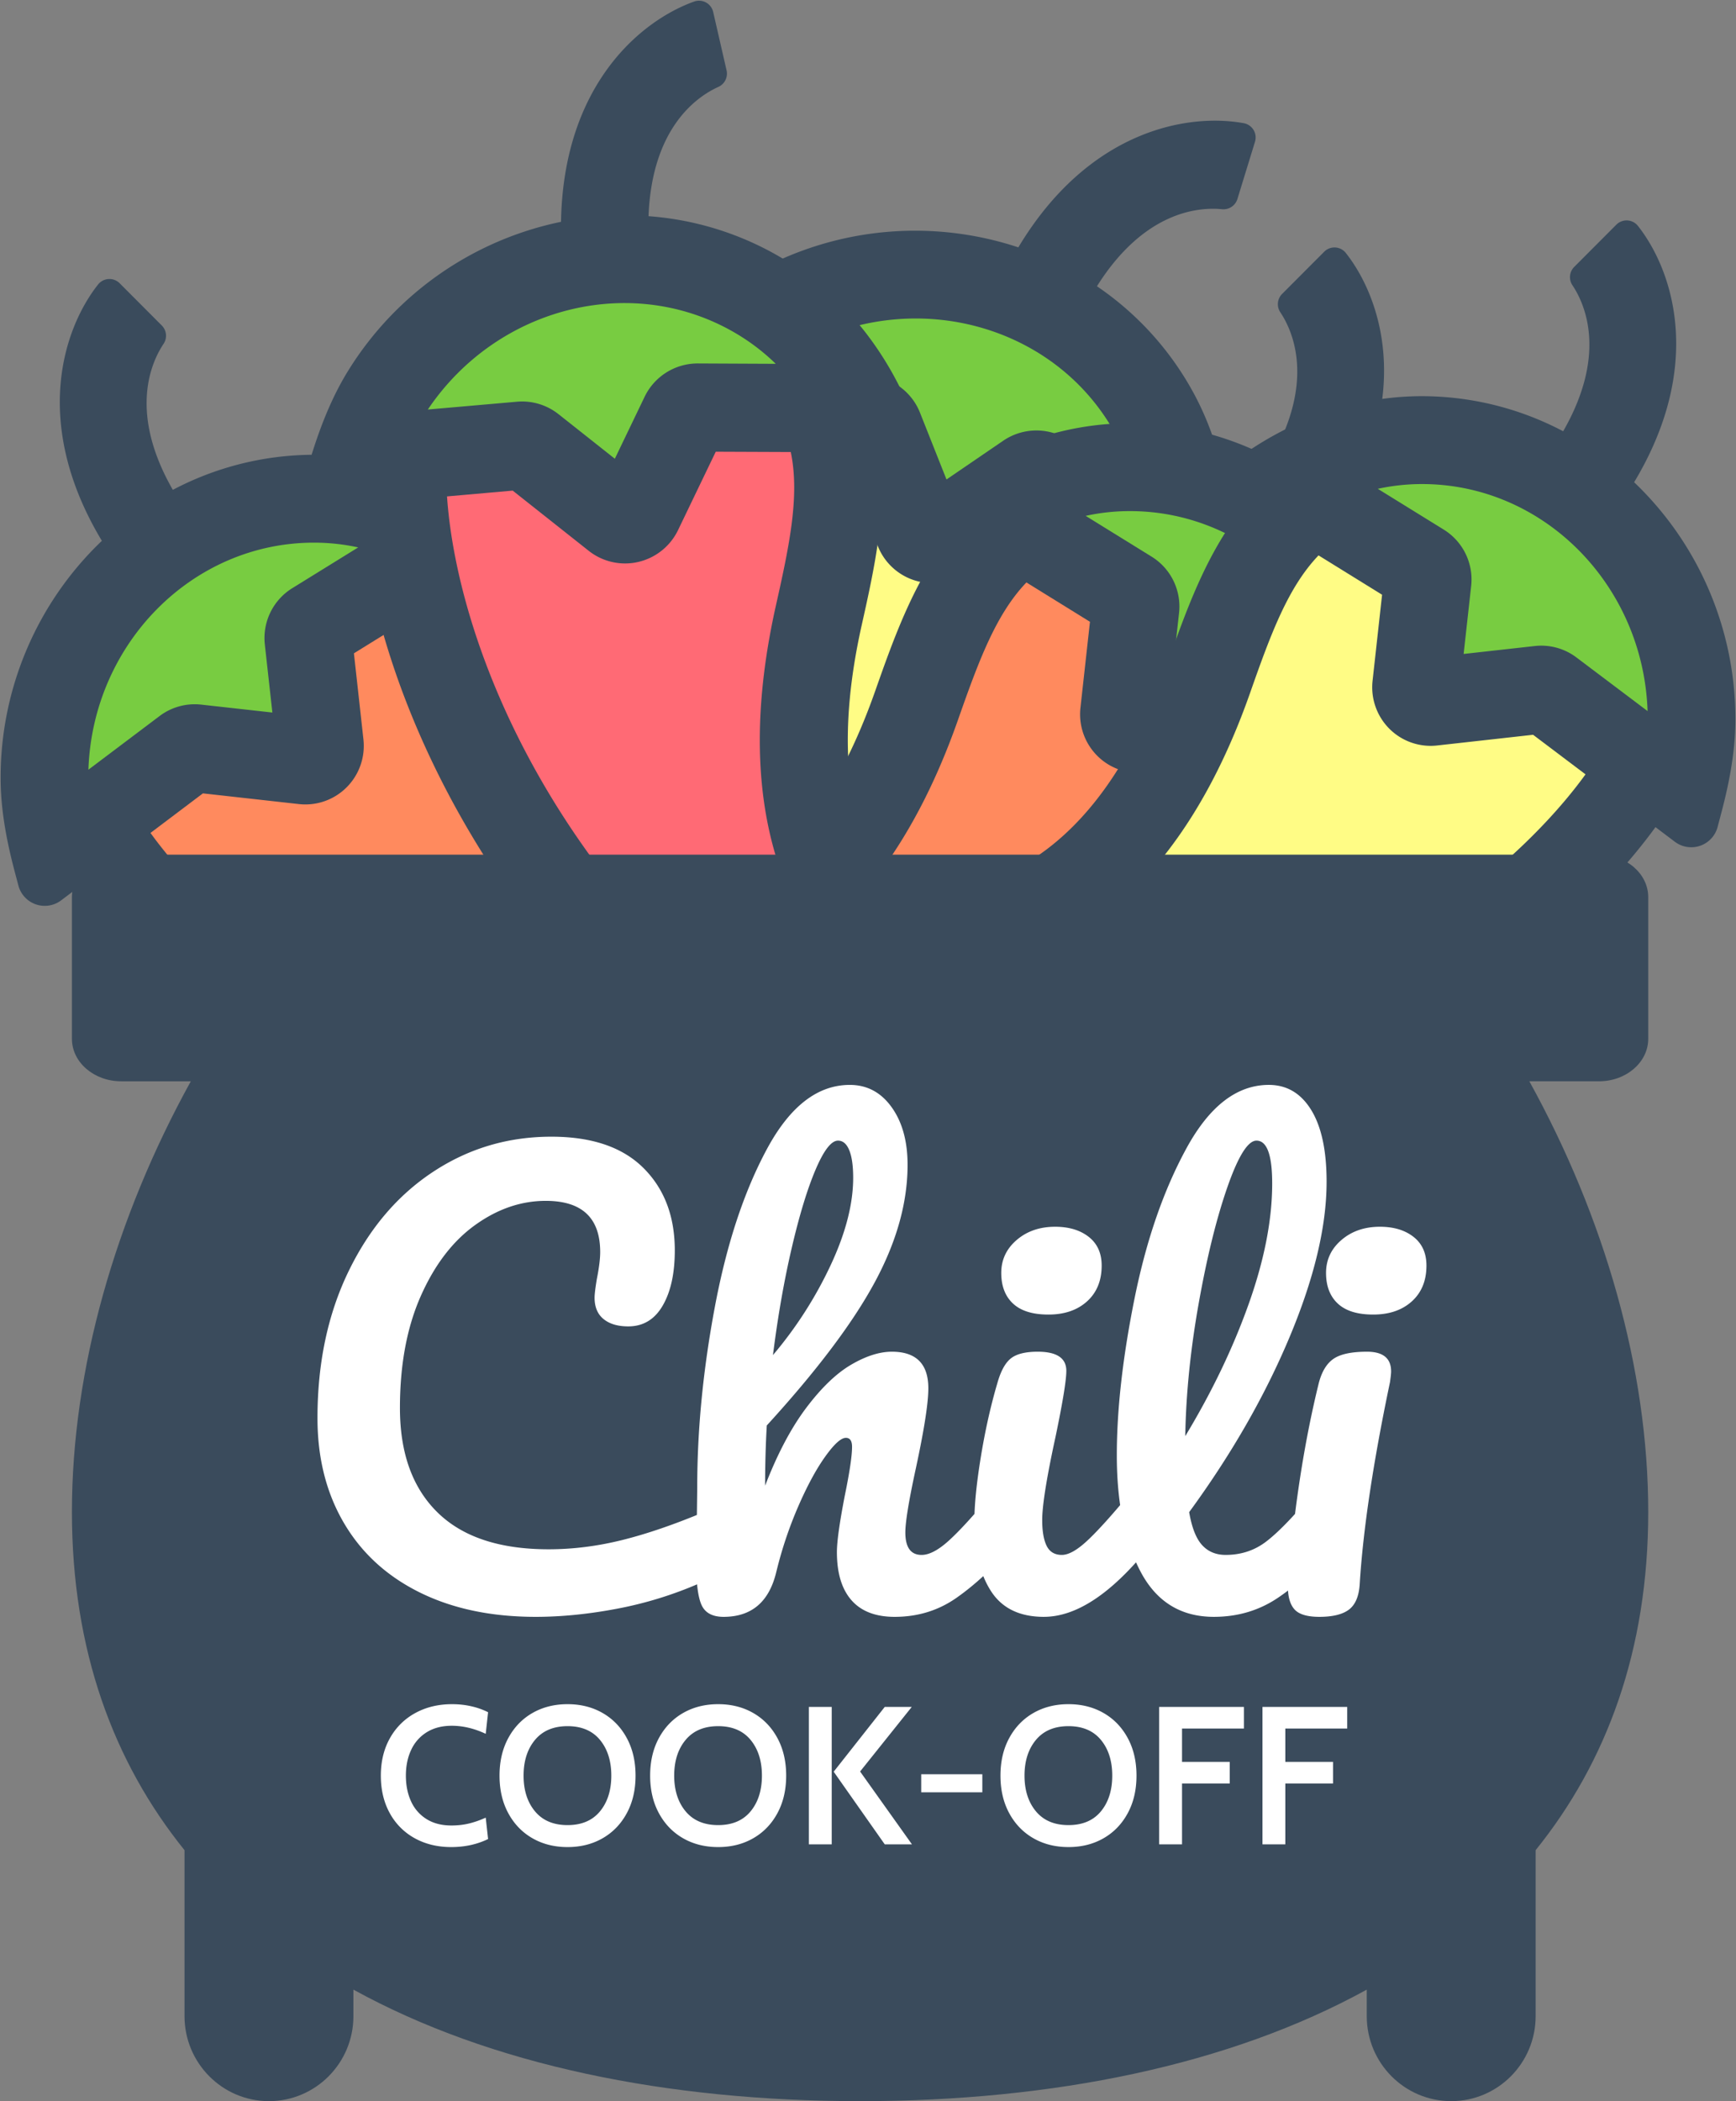 <svg width="238" height="288" xmlns="http://www.w3.org/2000/svg"><rect width="100%" height="100%" fill="#808080" stroke="none"/><g fill-rule="nonzero" fill="none"><path d="M139.61 33.907c9.632-16.042 23.188-18.435 30.934-17.016a1.993 1.993 0 011.506 2.56l-2.404 7.822a1.997 1.997 0 01-2.107 1.405c-3.286-.33-10.72.334-17.152 10.56a41.713 41.713 0 0113.386 14.886c6.456 12.143 4.592 23.841 4.46 25.627a4.327 4.327 0 01-2.301 3.508 4.327 4.327 0 01-4.194-.088c-3.167 7.326-8.757 13.451-14.042 19.195-20.72 22.512-14.978 37.661-12.396 44.236 4.198 8.885.515 19.509-8.296 23.926-8.81 4.418-19.525 1.012-24.13-7.67-22.637-44.183-17.682-86.386-6.553-109.262l-3.032-1.41a3.745 3.745 0 01-2.121-2.83 3.76 3.76 0 011.18-3.34c2.034-1.858 6.362-6.142 11.86-9.065a45.023 45.023 0 0135.403-3.044z" fill="#3A4B5C"/><path d="M153.094 59.802c-7.866-14.794-26.583-20.358-42.162-12.743l11.12 5.184a8.022 8.022 0 014.073 4.314l3.636 9.164 7.774-5.309a8.07 8.07 0 018.614-.312l9.223 5.382a28.607 28.607 0 00-2.278-5.68z" fill="#78CC41"/><path d="M113.552 157.18c1.563 2.94 5.221 4.053 8.17 2.485s4.072-5.222 2.509-8.162c-2.812-7.173-11.81-28.623 14.572-57.293 5.752-6.248 10.393-11.41 12.309-17.226l-8.887-5.18-9.842 6.716a8.077 8.077 0 01-6.903 1.059 8.026 8.026 0 01-5.128-4.718l-4.9-12.358-8.196-3.815c-9.008 18.396-15.15 56.613 6.296 98.493z" fill="#FFFC85"/><path d="M183.985 69.804c9.605-15.97 5.37-29.01.5-35.159a1.985 1.985 0 00-2.955-.128l-5.756 5.772a1.99 1.99 0 00-.25 2.51c1.826 2.735 4.72 9.584-1.267 20.021a41.559 41.559 0 00-19.354-4.81c-13.7 0-23.117 7.11-24.626 8.06a4.31 4.31 0 00-2.01 3.664 4.309 4.309 0 002.04 3.647c-4.963 6.21-7.736 13.99-10.316 21.324-10.111 28.747-26.121 30.782-33.111 31.585-9.78.463-17.4 8.67-17.165 18.484.235 9.814 8.241 17.644 18.03 17.635 49.45-.753 84.252-24.845 99.168-45.329l2.658 2.008a3.73 3.73 0 003.481.542 3.745 3.745 0 002.385-2.6c.684-2.658 2.428-8.467 2.428-14.669a44.839 44.839 0 00-13.88-32.557z" fill="#3A4B5C"/><path d="M154.903 70.055c16.691 0 30.338 13.858 30.926 31.12l-9.76-7.356a7.993 7.993 0 00-5.699-1.564l-9.76 1.087 1.033-9.318a8.038 8.038 0 00-3.754-7.722l-9.047-5.594a28.502 28.502 0 016.061-.653z" fill="#78CC41"/><path d="M87.746 150.362c-3.318 0-6.007-2.696-6.007-6.023 0-3.326 2.69-6.023 6.007-6.023 7.623-.88 30.698-2.999 43.577-39.603 2.805-7.981 5.176-14.476 9.395-18.88l8.712 5.393-1.304 11.795a8.044 8.044 0 002.297 6.566 7.996 7.996 0 006.548 2.303l13.161-1.468 7.188 5.423c-11.968 16.523-42.709 39.795-89.574 40.517z" fill="#FF8A5E"/><g><path d="M224.034 66.098c9.605-15.971 5.37-29.01.5-35.16a1.985 1.985 0 00-2.955-.127l-5.757 5.772a1.99 1.99 0 00-.25 2.51c1.827 2.735 4.72 9.583-1.266 20.02a41.559 41.559 0 00-19.354-4.81c-13.7 0-23.117 7.11-24.626 8.06a4.31 4.31 0 00-2.01 3.664 4.309 4.309 0 002.04 3.647c-4.963 6.211-7.736 13.991-10.317 21.324-10.11 28.748-26.12 30.783-33.11 31.586-9.78.463-17.401 8.67-17.166 18.483.236 9.814 8.242 17.644 18.031 17.635 49.449-.753 84.252-24.845 99.168-45.328l2.658 2.007a3.73 3.73 0 003.481.542 3.745 3.745 0 002.385-2.6c.683-2.657 2.428-8.467 2.428-14.668a44.839 44.839 0 00-13.88-32.557z" fill="#3A4B5C"/><path d="M194.952 66.349c16.69 0 30.338 13.858 30.926 31.119l-9.76-7.356a7.993 7.993 0 00-5.699-1.563l-9.76 1.087 1.033-9.319a8.038 8.038 0 00-3.754-7.722l-9.047-5.594a28.502 28.502 0 016.061-.652z" fill="#78CC41"/><path d="M127.794 146.656c-3.317 0-6.006-2.697-6.006-6.023 0-3.326 2.69-6.023 6.006-6.023 7.624-.88 30.699-2.999 43.578-39.604 2.805-7.98 5.175-14.475 9.395-18.88l8.712 5.393-1.304 11.796a8.044 8.044 0 002.297 6.566 7.996 7.996 0 006.547 2.302l13.162-1.468 7.188 5.424c-11.968 16.523-42.709 39.794-89.575 40.517z" fill="#FFFC85"/></g><g><path d="M13.966 74.129c-9.605-15.971-5.37-29.011-.5-35.16a1.985 1.985 0 012.955-.128l5.757 5.772c.67.67.775 1.72.25 2.51-1.827 2.735-4.72 9.584 1.266 20.021a41.559 41.559 0 0119.354-4.81c13.7 0 23.117 7.11 24.626 8.06a4.31 4.31 0 012.01 3.664 4.309 4.309 0 01-2.04 3.647c4.963 6.211 7.736 13.99 10.317 21.324 10.11 28.747 26.12 30.783 33.11 31.586 9.78.462 17.401 8.67 17.166 18.483-.236 9.814-8.242 17.644-18.031 17.635-49.449-.753-84.252-24.845-99.168-45.329l-2.658 2.008a3.73 3.73 0 01-3.481.542 3.745 3.745 0 01-2.385-2.6c-.683-2.657-2.428-8.467-2.428-14.668a44.839 44.839 0 0113.88-32.557z" fill="#3A4B5C"/><path d="M43.048 74.38c-16.69 0-30.338 13.858-30.926 31.119l9.76-7.356a7.993 7.993 0 015.699-1.563l9.76 1.086-1.033-9.318a8.038 8.038 0 013.754-7.722l9.047-5.594a28.502 28.502 0 00-6.061-.652z" fill="#78CC41"/><path d="M110.206 154.687c3.317 0 6.006-2.697 6.006-6.023 0-3.327-2.69-6.023-6.006-6.023-7.624-.881-30.699-3-43.578-39.604-2.805-7.98-5.175-14.476-9.395-18.88l-8.712 5.393 1.304 11.795a8.044 8.044 0 01-2.297 6.566 7.996 7.996 0 01-6.547 2.303l-13.162-1.468-7.188 5.423c11.968 16.523 42.709 39.795 89.575 40.518z" fill="#FF8A5E"/></g><g><path d="M76.915 30.404c.32-18.708 10.863-27.559 18.28-30.203a1.993 1.993 0 012.585 1.463l1.83 7.977a1.997 1.997 0 01-1.123 2.27c-3.01 1.357-9.117 5.65-9.574 17.721a41.713 41.713 0 0119.035 6.2c11.663 7.287 15.898 18.35 16.677 19.963a4.327 4.327 0 01-.24 4.188 4.327 4.327 0 01-3.675 2.02c.92 7.93-.859 16.029-2.564 23.645-6.687 29.856 5.86 40.105 11.383 44.508 8.079 5.595 10.2 16.638 4.779 24.869-5.422 8.23-16.404 10.639-24.733 5.423C67.88 133.502 51.07 94.475 49.27 69.1l-3.33.295a3.745 3.745 0 01-3.252-1.39 3.76 3.76 0 01-.648-3.483c.833-2.626 2.439-8.5 5.738-13.78a45.023 45.023 0 0129.138-20.338z" fill="#3A4B5C"/><path d="M101.54 46.088c-14.21-8.879-33.2-4.34-42.885 10.045l12.223-1.07a8.022 8.022 0 015.683 1.7l7.73 6.117 4.079-8.484a8.07 8.07 0 017.304-4.578l10.678.05a28.607 28.607 0 00-4.813-3.78z" fill="#78CC41"/><path d="M115.984 150.191c2.824 1.765 6.548.9 8.318-1.933 1.77-2.832.915-6.559-1.909-8.324-6.02-4.805-24.538-18.883-16.026-56.902 1.857-8.287 3.295-15.078 2.046-21.073l-10.286-.042-5.165 10.736a8.077 8.077 0 01-5.449 4.37 8.026 8.026 0 01-6.8-1.523L70.29 67.248l-9.005.794c1.398 20.436 15.186 56.603 54.7 82.15z" fill="#FF6A75"/></g><g fill="#3A4B5C"><path d="M225.968 142.387v-19.415c0-3.218-3.024-5.825-6.753-5.825H16.613c-3.729 0-6.753 2.607-6.753 5.825v19.415c0 3.218 3.024 5.824 6.753 5.824h9.547c-10.324 18.697-16.3 39.452-16.3 59.022 0 18.969 5.702 34.292 15.436 46.368v22.75c0 6.431 5.186 11.649 11.577 11.649 6.392 0 11.578-5.218 11.578-11.65v-3.635C67.239 283.054 91.45 288 117.914 288c26.464 0 50.675-4.946 69.464-15.285v3.636c0 6.431 5.185 11.649 11.577 11.649 6.391 0 11.577-5.218 11.577-11.65v-22.749c9.735-12.076 15.436-27.4 15.436-46.368 0-19.57-5.976-40.325-16.3-59.022h9.547c3.729 0 6.753-2.606 6.753-5.824z"/></g><path d="M73.44 221.618c-6.101 0-11.407-1.12-15.919-3.357-4.511-2.237-7.972-5.413-10.382-9.528-2.41-4.115-3.614-8.899-3.614-14.351 0-7.561 1.423-14.274 4.268-20.138 2.845-5.864 6.703-10.403 11.574-13.618 4.87-3.214 10.28-4.822 16.226-4.822 5.537 0 9.741 1.428 12.612 4.282 2.871 2.855 4.307 6.623 4.307 11.304 0 3.137-.551 5.658-1.654 7.56-1.102 1.904-2.678 2.856-4.73 2.856-1.435 0-2.563-.335-3.383-1.004-.82-.668-1.23-1.645-1.23-2.931 0-.463.102-1.312.307-2.547l.108-.564c.236-1.282.354-2.329.354-3.139 0-4.68-2.487-7.021-7.46-7.021-3.384 0-6.613 1.106-9.69 3.318-3.076 2.211-5.562 5.465-7.46 9.76-1.896 4.295-2.844 9.4-2.844 15.315 0 6.172 1.717 10.943 5.152 14.312 3.435 3.37 8.51 5.054 15.227 5.054 3.332 0 6.703-.424 10.112-1.273 3.41-.849 7.19-2.148 11.343-3.896.77-.309 1.41-.463 1.923-.463.82 0 1.436.308 1.846.926.41.617.615 1.414.615 2.391 0 3.138-1.692 5.453-5.076 6.944a52.729 52.729 0 01-11.343 3.51c-3.922.747-7.652 1.12-11.189 1.12zm64.29-17.592c.667 0 1.192.309 1.577.926.384.617.577 1.466.577 2.546 0 2.058-.487 3.652-1.461 4.784-2.359 2.726-4.781 4.964-7.268 6.712-2.486 1.75-5.319 2.624-8.497 2.624-2.615 0-4.589-.759-5.922-2.276-1.333-1.518-2-3.717-2-6.597 0-1.44.36-4.012 1.077-7.716l.184-.912c.544-2.752.816-4.685.816-5.8 0-.823-.282-1.235-.846-1.235-.666 0-1.615.862-2.845 2.585-1.23 1.723-2.461 4-3.692 6.828a55.262 55.262 0 00-2.83 8.28l-.169.67c-.974 4.115-3.384 6.173-7.229 6.173-1.538 0-2.55-.553-3.037-1.66-.47-1.067-.714-2.962-.73-5.684v-.295c0-1.646.025-2.957.076-3.935l.077-6.172c0-7.921.807-16.177 2.422-24.767 1.615-8.59 4-15.804 7.152-21.642 3.153-5.838 6.934-8.757 11.343-8.757 2.359 0 4.268 1.016 5.73 3.048 1.46 2.031 2.191 4.667 2.191 7.908 0 5.195-1.512 10.583-4.537 16.164-3.025 5.58-7.947 12.1-14.765 19.559-.154 2.675-.23 5.426-.23 8.255 1.69-4.372 3.575-7.934 5.651-10.686 2.077-2.751 4.127-4.719 6.153-5.902 2.025-1.183 3.883-1.775 5.575-1.775 3.332 0 4.999 1.672 4.999 5.016l-.004.283c-.049 2.056-.612 5.587-1.688 10.595l-.14.645c-.88 4.115-1.321 6.858-1.321 8.228 0 2.058.743 3.087 2.23 3.087 1.025 0 2.243-.63 3.653-1.89l.298-.273c1.374-1.274 3.158-3.228 5.354-5.862.615-.72 1.307-1.08 2.076-1.08zm-22.84-47.682c-.922 0-1.948 1.325-3.076 3.974-1.128 2.649-2.217 6.224-3.268 10.724-1.051 4.501-1.91 9.4-2.576 14.698a55.235 55.235 0 007.882-12.267c2.077-4.424 3.115-8.436 3.115-12.036 0-1.646-.18-2.907-.539-3.781-.358-.875-.871-1.312-1.538-1.312zm28.839 23.841c-2.153 0-3.768-.501-4.845-1.504-1.077-1.003-1.615-2.405-1.615-4.205 0-1.8.705-3.305 2.115-4.514 1.41-1.209 3.166-1.813 5.268-1.813 1.897 0 3.435.463 4.614 1.389 1.179.926 1.769 2.237 1.769 3.935 0 2.057-.667 3.69-2 4.9-1.333 1.208-3.102 1.812-5.306 1.812zm-.615 41.433c-3.333 0-5.755-1.183-7.268-3.55-1.512-2.366-2.268-5.503-2.268-9.412 0-2.315.294-5.286.884-8.912.55-3.384 1.246-6.556 2.086-9.515l.183-.63c.461-1.647 1.076-2.778 1.845-3.396.77-.617 2-.926 3.692-.926 2.614 0 3.922.875 3.922 2.624l-.003.186c-.043 1.374-.529 4.296-1.458 8.764l-.229 1.06c-1.078 5.08-1.617 8.558-1.617 10.436 0 1.543.205 2.726.615 3.55.41.822 1.102 1.234 2.076 1.234.923 0 2.077-.643 3.461-1.93l.304-.286c1.346-1.293 3.09-3.23 5.233-5.809.615-.72 1.307-1.08 2.076-1.08.667 0 1.192.309 1.577.926.384.617.577 1.466.577 2.546 0 1.972-.448 3.519-1.342 4.64l-.12.144c-5.075 6.224-9.817 9.336-14.226 9.336zm38.605-17.592c.666 0 1.192.309 1.576.926.385.617.577 1.466.577 2.546 0 1.972-.447 3.519-1.342 4.64l-.12.144c-2.204 2.726-4.6 4.964-7.19 6.712-2.589 1.75-5.524 2.624-8.805 2.624-4.512 0-7.857-2.058-10.036-6.173-2.179-4.115-3.268-9.438-3.268-15.97 0-6.276.807-13.426 2.422-21.45 1.615-8.024 4-14.917 7.152-20.678 3.153-5.76 6.909-8.641 11.266-8.641 2.461 0 4.397 1.144 5.807 3.433 1.41 2.29 2.114 5.568 2.114 9.838 0 6.12-1.691 13.219-5.075 21.294-3.384 8.076-7.972 16.074-13.766 23.996.36 2.109.949 3.613 1.77 4.513.82.9 1.896 1.35 3.229 1.35 2.102 0 3.948-.604 5.537-1.813 1.59-1.208 3.614-3.279 6.075-6.21.615-.72 1.308-1.08 2.077-1.08zm-9.46-47.682c-1.179 0-2.512 2.135-3.998 6.404-1.487 4.27-2.794 9.567-3.922 15.894-1.128 6.327-1.743 12.396-1.846 18.209 3.64-6.018 6.537-12.05 8.69-18.093 2.153-6.044 3.23-11.56 3.23-16.55l-.004-.469c-.056-3.596-.772-5.395-2.15-5.395zm15.996 23.841c-2.153 0-3.768-.501-4.845-1.504-1.076-1.003-1.614-2.405-1.614-4.205 0-1.8.704-3.305 2.114-4.514s3.166-1.813 5.268-1.813c1.897 0 3.435.463 4.614 1.389 1.18.926 1.77 2.237 1.77 3.935 0 2.057-.667 3.69-2 4.9-1.333 1.208-3.102 1.812-5.307 1.812zm-7.382 41.433c-1.64 0-2.769-.335-3.384-1.003-.615-.67-.923-1.724-.923-3.164l.003-.18a30.66 30.66 0 01.151-1.98c.82-9.413 2.179-17.977 4.076-25.693.41-1.594 1.09-2.713 2.038-3.356.948-.643 2.473-.965 4.575-.965 2.205 0 3.307.9 3.307 2.7l-.003.136c-.014.278-.064.722-.15 1.33-2.308 11.008-3.692 20.241-4.153 27.7-.103 1.646-.59 2.803-1.461 3.472-.872.668-2.23 1.003-4.076 1.003zM61.861 253.176c-1.873 0-3.54-.403-5-1.21a8.6 8.6 0 01-3.419-3.431c-.82-1.48-1.23-3.197-1.23-5.153 0-1.955.42-3.672 1.257-5.152a8.733 8.733 0 013.473-3.431c1.478-.807 3.154-1.21 5.028-1.21.937 0 1.828.098 2.675.295a9.918 9.918 0 012.27.807l-.324 2.96c-1.567-.735-3.117-1.103-4.648-1.103-1.334 0-2.473.291-3.42.874a5.568 5.568 0 00-2.148 2.422c-.487 1.032-.73 2.21-.73 3.538 0 1.328.239 2.507.716 3.539a5.51 5.51 0 002.122 2.421c.937.583 2.072.875 3.406.875.846 0 1.644-.09 2.391-.27.748-.179 1.518-.448 2.311-.807l.325 2.933c-1.514.736-3.199 1.103-5.055 1.103zm15.947 0c-1.802 0-3.406-.403-4.811-1.21-1.406-.808-2.51-1.951-3.311-3.431-.802-1.48-1.203-3.197-1.203-5.153 0-1.955.401-3.672 1.203-5.152s1.905-2.624 3.31-3.431c1.406-.807 3.01-1.21 4.812-1.21 1.802 0 3.405.403 4.81 1.21 1.406.807 2.51 1.95 3.311 3.43.802 1.48 1.203 3.198 1.203 5.153 0 1.956-.4 3.673-1.203 5.153-.801 1.48-1.905 2.623-3.31 3.43-1.406.808-3.01 1.211-4.811 1.211zm0-3.013c1.928 0 3.41-.628 4.446-1.884 1.036-1.255 1.554-2.888 1.554-4.897 0-2.009-.518-3.641-1.554-4.897-1.036-1.255-2.518-1.883-4.446-1.883s-3.415.628-4.46 1.883c-1.045 1.256-1.567 2.888-1.567 4.897 0 2.01.522 3.642 1.567 4.897 1.045 1.256 2.532 1.884 4.46 1.884zm20.649 3.013c-1.802 0-3.406-.403-4.811-1.21-1.406-.808-2.51-1.951-3.311-3.431-.802-1.48-1.203-3.197-1.203-5.153 0-1.955.401-3.672 1.203-5.152s1.905-2.624 3.31-3.431c1.406-.807 3.01-1.21 4.812-1.21 1.802 0 3.405.403 4.81 1.21 1.406.807 2.51 1.95 3.311 3.43.802 1.48 1.203 3.198 1.203 5.153 0 1.956-.4 3.673-1.203 5.153-.801 1.48-1.905 2.623-3.31 3.43-1.406.808-3.01 1.211-4.811 1.211zm0-3.013c1.928 0 3.41-.628 4.446-1.884 1.036-1.255 1.554-2.888 1.554-4.897 0-2.009-.518-3.641-1.554-4.897-1.036-1.255-2.518-1.883-4.446-1.883s-3.415.628-4.46 1.883c-1.045 1.256-1.567 2.888-1.567 4.897 0 2.01.522 3.642 1.567 4.897 1.045 1.256 2.532 1.884 4.46 1.884zm12.432-16.198h3.136V252.8h-3.136v-18.835zm3.406 8.88l7-8.88h3.703l-7.082 8.852 7.109 9.983h-3.73l-7-9.956zm12 .349h8.378v2.475h-8.378v-2.475zm20.19 9.982c-1.802 0-3.406-.403-4.811-1.21-1.406-.808-2.51-1.951-3.311-3.431-.802-1.48-1.203-3.197-1.203-5.153 0-1.955.4-3.672 1.203-5.152.802-1.48 1.905-2.624 3.31-3.431 1.406-.807 3.01-1.21 4.812-1.21 1.801 0 3.405.403 4.81 1.21 1.406.807 2.51 1.95 3.311 3.43.802 1.48 1.203 3.198 1.203 5.153 0 1.956-.4 3.673-1.203 5.153-.802 1.48-1.905 2.623-3.31 3.43-1.406.808-3.01 1.211-4.811 1.211zm0-3.013c1.927 0 3.41-.628 4.446-1.884 1.036-1.255 1.554-2.888 1.554-4.897 0-2.009-.518-3.641-1.554-4.897-1.037-1.255-2.519-1.883-4.446-1.883-1.928 0-3.415.628-4.46 1.883-1.045 1.256-1.568 2.888-1.568 4.897 0 2.01.523 3.642 1.568 4.897 1.045 1.256 2.532 1.884 4.46 1.884zm12.432-16.198h11.622v2.96h-8.487v4.574h6.541v2.96h-6.54v8.34h-3.136v-18.834zm14.163 0H184.7v2.96h-8.486v4.574h6.54v2.96h-6.54v8.34h-3.135v-18.834z" fill="#FFF"/></g></svg>
